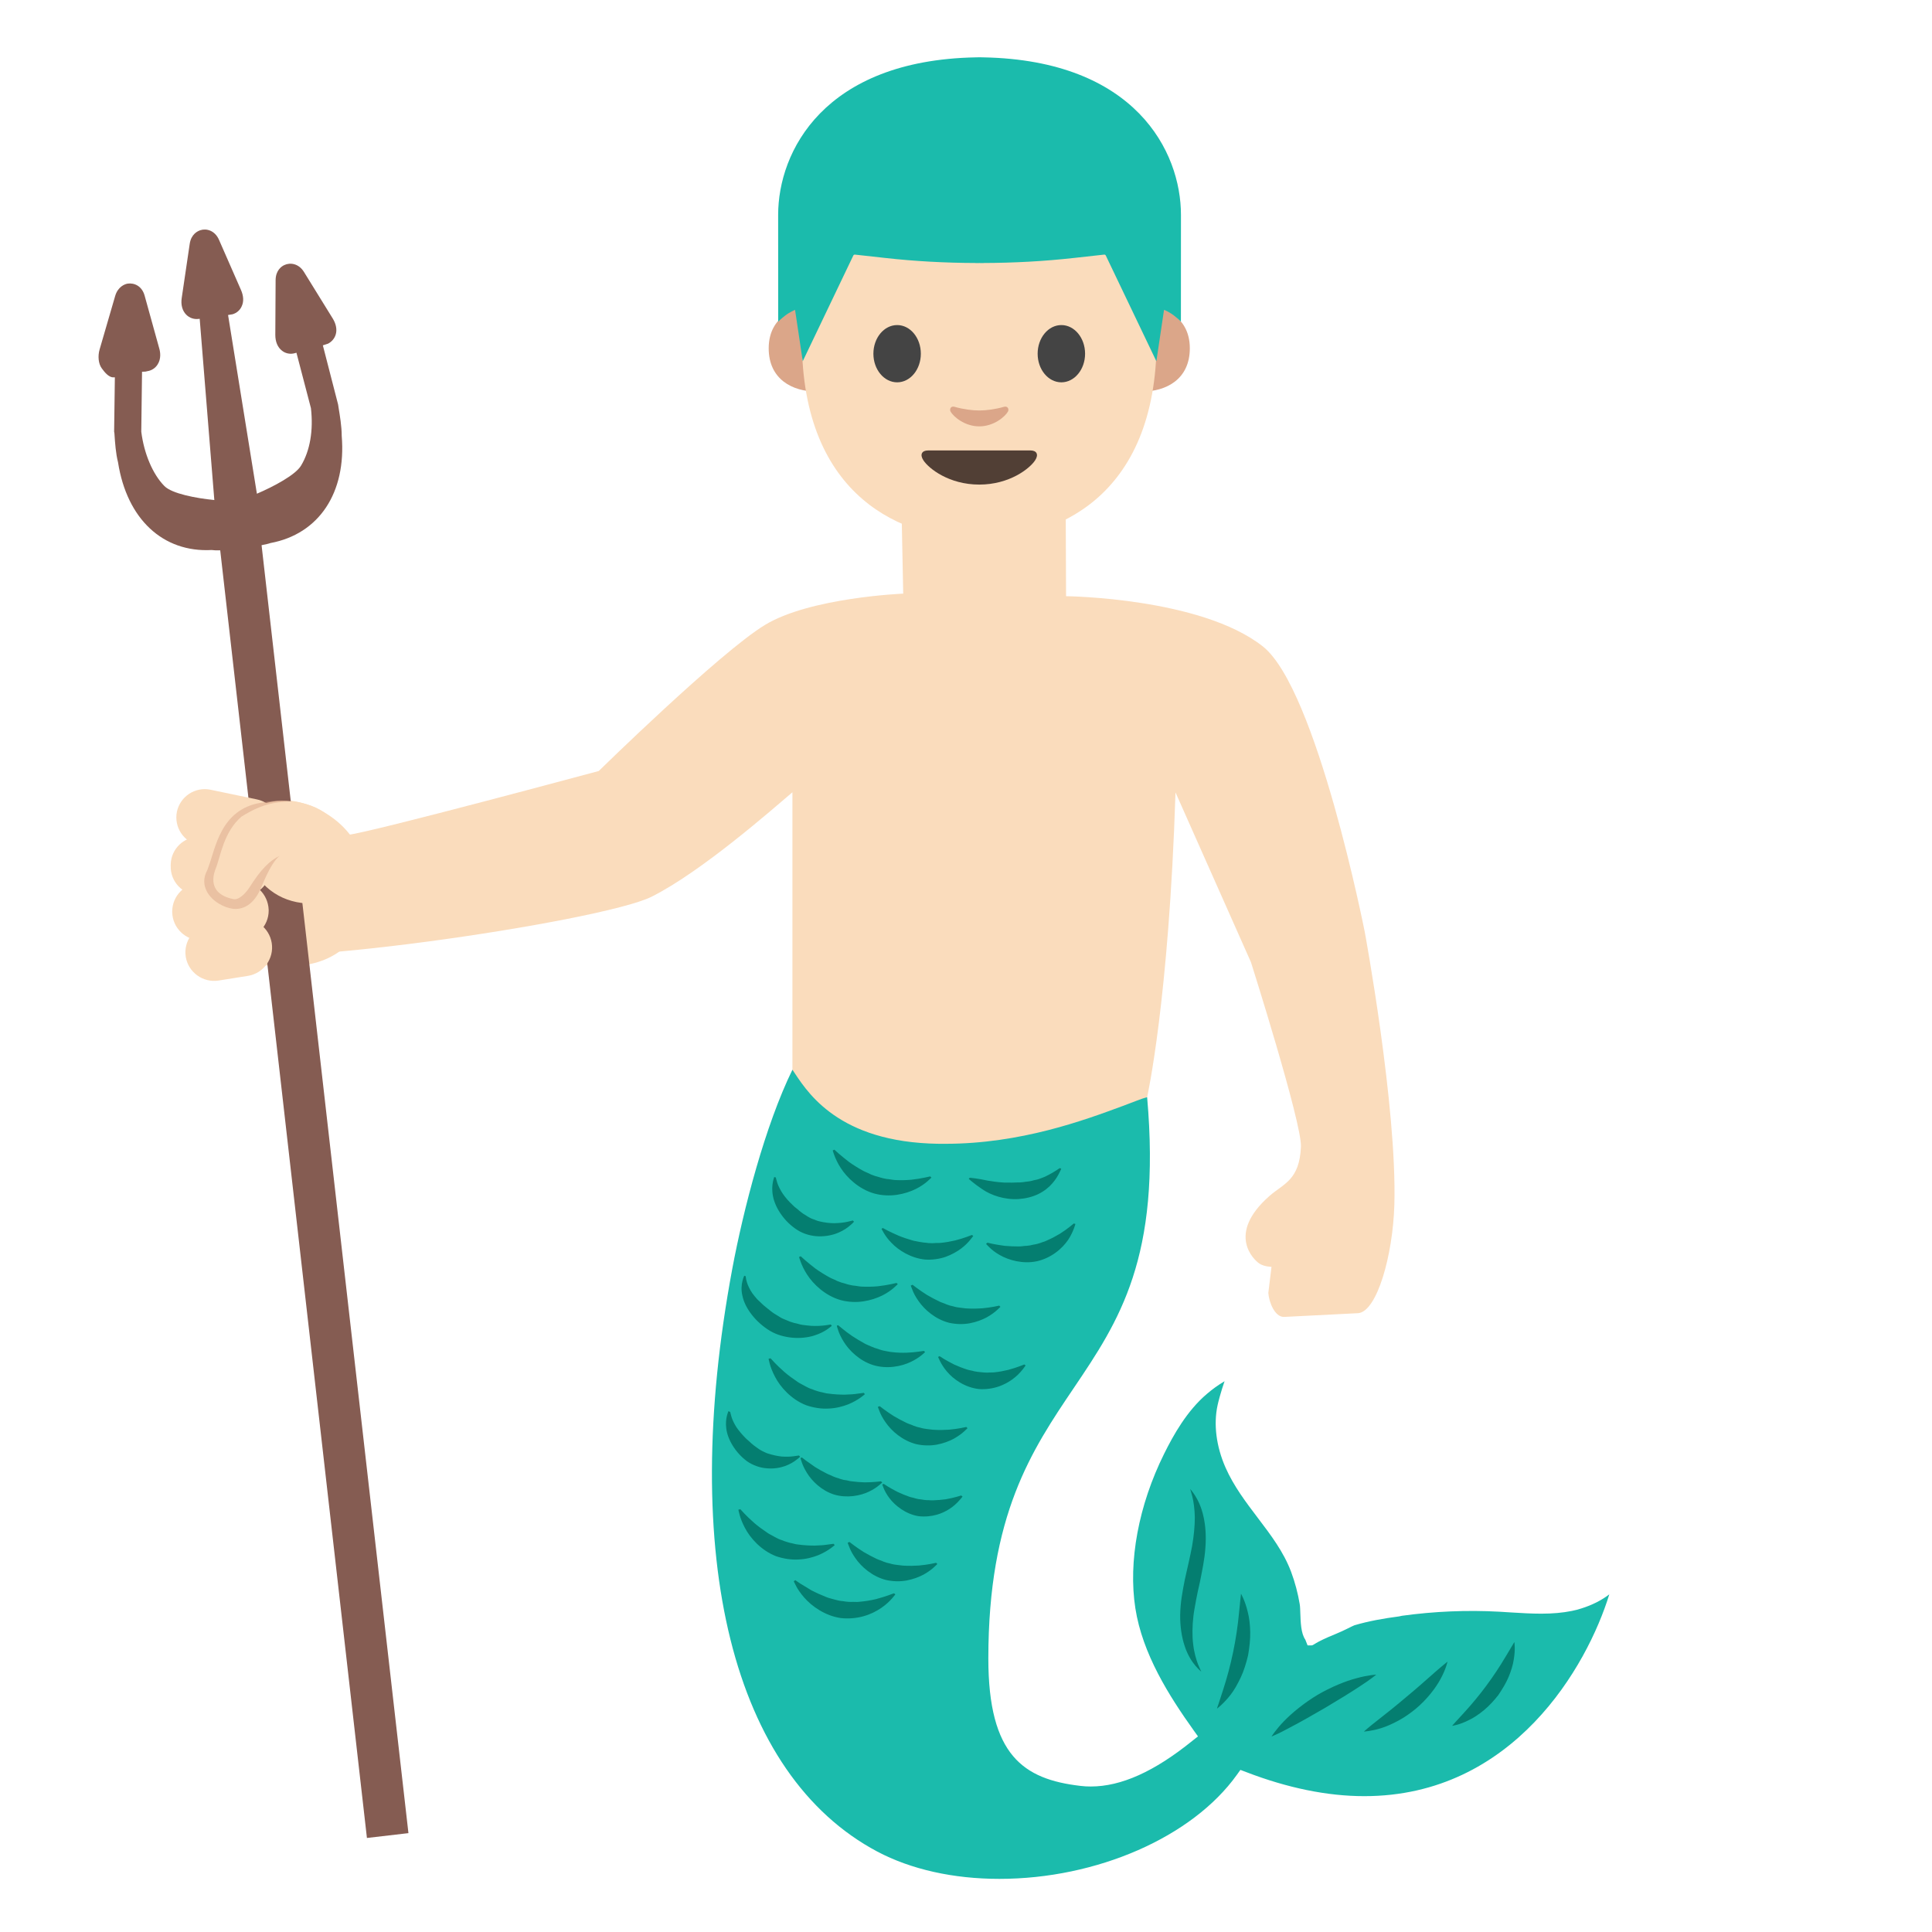 <?xml version="1.0" encoding="UTF-8" standalone="no"?>
<!DOCTYPE svg PUBLIC "-//W3C//DTD SVG 1.1//EN" "http://www.w3.org/Graphics/SVG/1.1/DTD/svg11.dtd">
<svg width="100%" height="100%" viewBox="0 0 128 128" version="1.1" xmlns="http://www.w3.org/2000/svg" xmlns:xlink="http://www.w3.org/1999/xlink" xml:space="preserve" xmlns:serif="http://www.serif.com/" style="fill-rule:evenodd;clip-rule:evenodd;stroke-linecap:round;stroke-linejoin:round;stroke-miterlimit:10;">
    <path d="M90.42,61.75C90.42,61.75 87.25,45.67 83.67,42.83C79.57,39.59 70.63,39.5 70.63,39.5L70.59,29.83L59.63,28.81L59.84,39.33C59.84,39.33 53.67,39.58 50.67,41.41C47.67,43.24 39.67,51.08 39.67,51.08C39.67,51.08 24.69,55.12 23.07,55.31C17.69,53.19 12.84,61.33 14.67,62.91C16.5,64.49 39.84,61.08 43.17,59.41C46.5,57.74 51.19,53.6 52.5,52.49L52.5,71.41L62.08,84.16L76,72.69C76,72.69 77.44,66.31 77.88,52.5L82.88,63.75C82.88,63.75 86.26,74.41 86.19,75.97C86.1,78.2 85.03,78.42 84.1,79.24C81.22,81.78 83.1,83.49 83.43,83.71C83.76,83.93 84.24,83.93 84.24,83.93L84.03,85.66C84.07,86.26 84.45,87.25 85.06,87.25L90,87C91.23,86.86 92.28,83.2 92.38,79.81C92.56,73.31 90.42,61.75 90.42,61.75Z" style="fill:#fadcbc;fill-rule:nonzero;"/>
    <g transform="matrix(0.692,0,0,0.692,19.711,11.022)">
        <g transform="matrix(0.397,0,0,0.397,39.863,-12.707)">
            <path d="M106.91,66.04C106.91,66.04 114.78,67.4 114.78,75.88C114.78,83.36 109.04,86.31 103.3,86.31L103.3,66.04L106.91,66.04ZM21.09,66.04C21.09,66.04 13.22,67.4 13.22,75.88C13.22,83.36 18.96,86.31 24.7,86.31L24.7,66.04L21.09,66.04Z" style="fill:#dba689;fill-rule:nonzero;"/>
        </g>
        <g transform="matrix(0.397,0,0,0.397,39.863,-12.707)">
            <path d="M64,10.55C30.09,10.55 21.22,36.84 21.22,73.77C21.22,112.06 45.83,121.96 64,121.96C81.9,121.96 106.78,112.34 106.78,73.77C106.78,36.83 97.91,10.55 64,10.55Z" style="fill:#fadcbc;fill-rule:nonzero;"/>
        </g>
        <g transform="matrix(0.397,0,0,0.397,39.863,-12.707)">
            <path d="M49.91,77.19C49.91,81 47.36,84.09 44.2,84.09C41.04,84.09 38.47,81 38.47,77.19C38.47,73.37 41.04,70.28 44.2,70.28C47.36,70.28 49.91,73.37 49.91,77.19M78.08,77.19C78.08,81 80.64,84.09 83.8,84.09C86.95,84.09 89.52,81 89.52,77.19C89.52,73.37 86.95,70.28 83.8,70.28C80.64,70.28 78.08,73.37 78.08,77.19" style="fill:rgb(68,68,68);fill-rule:nonzero;"/>
        </g>
        <g transform="matrix(0.397,0,0,0.397,39.863,-12.707)">
            <path d="M69.98,89.99C67.87,90.59 65.69,90.88 64,90.88C62.31,90.88 60.13,90.59 58.02,89.99C57.12,89.73 56.77,90.59 57.09,91.16C57.76,92.34 60.45,94.71 64,94.71C67.55,94.71 70.24,92.34 70.91,91.16C71.24,90.59 70.88,89.74 69.98,89.99Z" style="fill:#dba689;fill-rule:nonzero;"/>
        </g>
        <g transform="matrix(0.397,0,0,0.397,39.863,-12.707)">
            <path d="M65.02,5.72C65.02,5.72 64.36,5.7 64.07,5.7C63.78,5.7 63.12,5.72 63.12,5.72C26.53,6.43 15.5,28.44 15.5,43.71C15.5,58.55 15.51,69.45 15.51,69.45C15.51,69.45 16.09,68.85 17.17,68.01C18.32,67.12 19.58,66.62 19.58,66.62L21.43,79L33.62,53.52C33.69,53.36 33.86,53.27 34.03,53.29L41.26,54.09C48.52,54.9 55.82,55.29 63.12,55.31L63.12,55.33C63.44,55.33 63.75,55.32 64.07,55.32C64.39,55.32 64.7,55.33 65.02,55.33L65.02,55.31C72.32,55.29 79.61,54.9 86.88,54.09L94.11,53.29C94.28,53.27 94.45,53.36 94.52,53.52L106.71,79L108.56,66.61C108.56,66.61 109.83,67.11 110.97,68C112.05,68.84 112.63,69.44 112.63,69.44C112.63,69.44 112.64,58.54 112.64,43.7C112.65,28.44 101.62,6.43 65.02,5.72Z" style="fill:rgb(27,187,172);fill-rule:nonzero;"/>
        </g>
        <g transform="matrix(0.397,0,0,0.397,39.863,-12.707)">
            <path d="M76.38,100.52L51.62,100.52C50.2,100.52 49.59,101.47 50.53,102.9C51.84,104.9 56.72,108.75 64,108.75C71.28,108.75 76.16,104.9 77.47,102.9C78.41,101.47 77.8,100.52 76.38,100.52Z" style="fill:rgb(81,63,53);fill-rule:nonzero;"/>
        </g>
    </g>
    <g>
        <path d="M66.21,124.48C63.15,124.48 60.35,123.85 58.12,122.67C48.55,117.58 44.96,103.16 48.51,84.09C49.25,80.13 50.69,74.572 52.5,70.872C53.34,72.112 55.22,75.47 61.56,75.76C61.92,75.78 62.27,75.78 62.62,75.78C67.64,75.78 71.85,74.21 74.37,73.28C75.03,73.04 75.64,72.78 76,72.69C76.94,83.33 74.13,87.53 71.14,91.96C68.36,96.08 65.48,100.34 65.48,109.88C65.48,116.31 67.82,117.88 71.58,118.32C71.81,118.35 72.04,118.36 72.27,118.36C74.28,118.36 76.48,117.37 78.99,115.34L79.37,115.04L79.09,114.65C77.44,112.34 75.69,109.57 75.22,106.55C74.74,103.46 75.43,99.73 77.13,96.31C77.75,95.06 78.64,93.47 79.96,92.35C80.32,92.04 80.71,91.76 81.13,91.51C80.89,92.2 80.71,92.89 80.67,93.09C80.39,94.36 80.58,95.83 81.19,97.22C81.74,98.47 82.55,99.53 83.33,100.56C84.21,101.72 85.04,102.81 85.54,104.14C85.8,104.84 85.99,105.56 86.11,106.28C86.14,106.45 86.14,106.67 86.15,106.89C86.17,107.46 86.19,108.22 86.48,108.63L86.63,109.01L86.9,109.01C87.04,109.01 87.05,108.84 88.48,108.26C89.05,108.03 89.61,107.72 89.73,107.68C90.67,107.4 91.7,107.22 92.7,107.09L92.88,107.05C95.02,106.754 97.183,106.663 99.34,106.78L100.14,106.83C100.8,106.87 101.45,106.91 102.11,106.91C102.87,106.91 103.53,106.85 104.13,106.73C104.35,106.69 104.56,106.63 104.78,106.56C105.48,106.34 106.1,106.03 106.62,105.63C105.16,110.38 100.27,119 90.39,119C87.94,119 85.3,118.46 82.55,117.4L82.18,117.26L81.95,117.58C79,121.71 72.67,124.48 66.21,124.48Z" style="fill:rgb(27,187,172);fill-rule:nonzero;"/>
        <path d="M51.4,78.01C51.4,78.01 51.43,78.16 51.5,78.38C51.57,78.58 51.7,78.85 51.87,79.1C52.05,79.36 52.27,79.61 52.54,79.86C52.66,79.99 52.83,80.09 52.96,80.22C53.1,80.34 53.26,80.45 53.42,80.54C53.43,80.55 53.64,80.68 53.64,80.67C53.68,80.7 53.76,80.73 53.83,80.76C53.98,80.8 54.13,80.89 54.3,80.92C54.63,81 54.97,81.04 55.29,81.04C55.61,81.03 55.91,81 56.13,80.95C56.36,80.9 56.5,80.86 56.5,80.86L56.58,80.94C56.58,80.94 56.5,81.04 56.33,81.18C56.16,81.33 55.9,81.52 55.54,81.67C55.19,81.82 54.74,81.92 54.25,81.91C53.77,81.9 53.24,81.76 52.81,81.48C51.94,80.92 51.35,80 51.21,79.24C51.06,78.47 51.32,77.96 51.29,77.98L51.4,78.01ZM58.49,81.36C58.49,81.36 58.61,81.42 58.81,81.53C58.99,81.62 59.26,81.75 59.54,81.87C59.83,81.99 60.14,82.09 60.45,82.18C60.61,82.23 60.77,82.24 60.93,82.28C61.09,82.31 61.24,82.33 61.4,82.34C61.41,82.35 61.64,82.37 61.65,82.36C61.7,82.37 61.79,82.36 61.87,82.36C62.03,82.34 62.19,82.36 62.35,82.34C62.67,82.31 62.99,82.25 63.29,82.18C63.88,82.03 64.39,81.82 64.39,81.82L64.48,81.88C64.48,81.88 64.42,81.98 64.29,82.13C64.16,82.29 63.97,82.5 63.69,82.71C63.41,82.92 63.06,83.12 62.65,83.27C62.24,83.41 61.76,83.48 61.3,83.45C60.36,83.36 59.53,82.84 59.06,82.34C58.863,82.142 58.692,81.92 58.55,81.68C58.45,81.51 58.4,81.41 58.4,81.41L58.49,81.36ZM60.46,85.12C60.46,85.12 60.56,85.2 60.75,85.34C60.91,85.46 61.16,85.63 61.41,85.79C61.68,85.95 61.97,86.1 62.26,86.24C62.41,86.31 62.57,86.35 62.71,86.42C62.86,86.48 63.01,86.52 63.16,86.55C63.17,86.56 63.39,86.61 63.41,86.61C63.46,86.62 63.54,86.63 63.62,86.64C63.78,86.65 63.94,86.69 64.1,86.69C64.42,86.71 64.75,86.7 65.06,86.68C65.66,86.63 66.2,86.5 66.2,86.5L66.28,86.58C66.28,86.58 66.2,86.67 66.05,86.8C65.9,86.94 65.67,87.11 65.37,87.28C65.07,87.44 64.68,87.59 64.25,87.67C63.82,87.75 63.34,87.74 62.89,87.64C61.97,87.41 61.24,86.76 60.85,86.19C60.65,85.91 60.52,85.65 60.45,85.46C60.37,85.27 60.34,85.17 60.34,85.17L60.46,85.12ZM65.42,82.33L65.77,82.41C65.97,82.45 66.26,82.5 66.56,82.54C66.87,82.57 67.2,82.58 67.52,82.58C67.68,82.58 67.85,82.54 68.01,82.54C68.17,82.53 68.33,82.5 68.47,82.46C68.48,82.46 68.71,82.42 68.72,82.41C68.77,82.4 68.85,82.37 68.92,82.35C69.06,82.29 69.23,82.26 69.37,82.18C69.67,82.05 69.95,81.9 70.22,81.74C70.47,81.58 70.71,81.41 70.87,81.28C71.04,81.14 71.14,81.06 71.14,81.06L71.25,81.09C71.25,81.09 71.22,81.2 71.15,81.39C71.08,81.58 70.96,81.85 70.77,82.14C70.57,82.43 70.3,82.73 69.94,82.99C69.59,83.25 69.15,83.46 68.7,83.56C67.77,83.76 66.82,83.49 66.22,83.14C65.92,82.97 65.69,82.78 65.55,82.64C65.4,82.5 65.33,82.41 65.33,82.41L65.42,82.33ZM49.4,84.55C49.41,84.54 49.41,84.72 49.48,84.94C49.54,85.15 49.67,85.43 49.85,85.69C49.94,85.82 50.06,85.95 50.17,86.08C50.3,86.2 50.44,86.34 50.58,86.47C50.73,86.6 50.89,86.72 51.05,86.85C51.2,86.98 51.41,87.1 51.56,87.19C51.69,87.28 51.74,87.3 51.81,87.34C51.89,87.37 51.98,87.42 52.07,87.45C52.24,87.53 52.43,87.6 52.62,87.65C52.81,87.68 53,87.76 53.19,87.78C53.38,87.8 53.56,87.83 53.74,87.84C54.09,87.86 54.41,87.84 54.65,87.81C54.89,87.78 55.04,87.75 55.04,87.75L55.11,87.84C55.11,87.84 55.01,87.93 54.81,88.07C54.61,88.21 54.31,88.37 53.92,88.49C53.53,88.61 53.05,88.67 52.54,88.63C52.03,88.59 51.48,88.45 51.01,88.17C50.07,87.6 49.36,86.68 49.19,85.86C49.09,85.46 49.13,85.1 49.19,84.87C49.25,84.63 49.31,84.52 49.31,84.52L49.4,84.55ZM55.53,87.8C55.53,87.8 55.63,87.88 55.81,88.03C55.97,88.16 56.2,88.34 56.45,88.51C56.71,88.68 56.99,88.85 57.28,89.01C57.42,89.09 57.58,89.14 57.72,89.21C57.87,89.28 58.02,89.33 58.17,89.37C58.18,89.38 58.4,89.45 58.41,89.45C58.46,89.47 58.54,89.48 58.62,89.5C58.78,89.52 58.93,89.57 59.1,89.58C59.42,89.62 59.75,89.63 60.06,89.62C60.36,89.61 60.65,89.58 60.86,89.55C61.08,89.52 61.21,89.5 61.21,89.5L61.29,89.58C61.29,89.58 61.21,89.66 61.05,89.79C60.89,89.92 60.66,90.08 60.34,90.23C59.72,90.53 58.76,90.72 57.85,90.44C56.95,90.16 56.25,89.47 55.89,88.88C55.71,88.59 55.59,88.32 55.53,88.13C55.46,87.94 55.44,87.83 55.44,87.83L55.53,87.8ZM62.25,89.85L62.55,90.04C62.72,90.14 62.97,90.28 63.23,90.41C63.5,90.53 63.8,90.65 64.09,90.74C64.24,90.79 64.39,90.8 64.54,90.85C64.69,90.88 64.83,90.9 64.98,90.91C65.17,90.93 65.26,90.94 65.42,90.94C65.57,90.92 65.72,90.94 65.88,90.92C66.19,90.89 66.5,90.83 66.79,90.76C67.36,90.61 67.86,90.4 67.86,90.4L67.95,90.46C67.95,90.46 67.89,90.56 67.77,90.71C67.364,91.234 66.815,91.629 66.19,91.85C65.79,91.99 65.33,92.06 64.87,92.03C63.94,91.93 63.16,91.38 62.73,90.86C62.51,90.6 62.37,90.36 62.28,90.18C62.19,90 62.15,89.9 62.15,89.9L62.25,89.85ZM48.38,93.55C48.38,93.55 48.41,93.7 48.47,93.9C48.53,94.08 48.65,94.34 48.8,94.57C48.97,94.81 49.16,95.04 49.39,95.27C49.5,95.39 49.65,95.49 49.76,95.61C49.89,95.72 50.02,95.83 50.16,95.92C50.269,96.004 50.387,96.078 50.51,96.14C50.64,96.19 50.77,96.28 50.91,96.31C51.2,96.4 51.5,96.47 51.8,96.5C52.09,96.52 52.38,96.51 52.58,96.48C52.8,96.45 52.93,96.43 52.93,96.43L53.01,96.51C53.01,96.51 52.93,96.6 52.76,96.72C52.6,96.85 52.34,97.01 52.01,97.13C51.67,97.25 51.26,97.32 50.81,97.28C50.37,97.25 49.89,97.09 49.49,96.81C48.72,96.24 48.21,95.37 48.12,94.66C48.02,93.94 48.28,93.48 48.26,93.49L48.38,93.55ZM53.13,96.56C53.13,96.56 53.23,96.64 53.4,96.77C53.55,96.88 53.78,97.04 54.01,97.2C54.25,97.35 54.52,97.5 54.78,97.63C54.91,97.7 55.06,97.74 55.18,97.81C55.31,97.87 55.45,97.91 55.58,97.95C55.58,97.96 55.79,98.02 55.8,98.02C55.84,98.04 55.91,98.05 55.99,98.06C56.13,98.07 56.27,98.13 56.42,98.14C56.71,98.18 57.01,98.2 57.29,98.21C57.85,98.21 58.37,98.14 58.37,98.14L58.45,98.22C58.45,98.22 58.37,98.3 58.23,98.41C58.09,98.53 57.87,98.68 57.58,98.82C57.01,99.1 56.11,99.27 55.27,99.02C54.43,98.76 53.79,98.12 53.46,97.58C53.29,97.31 53.18,97.06 53.12,96.88C53.06,96.7 53.03,96.6 53.03,96.6L53.13,96.56ZM58.55,98.31C58.55,98.31 58.65,98.38 58.83,98.49C58.99,98.59 59.22,98.72 59.46,98.84C59.71,98.96 59.98,99.07 60.24,99.16C60.37,99.21 60.51,99.22 60.64,99.27C60.77,99.31 60.9,99.33 61.02,99.34C61.2,99.37 61.26,99.38 61.41,99.39C61.54,99.38 61.68,99.41 61.82,99.4C62.1,99.39 62.38,99.37 62.66,99.33C63.19,99.24 63.68,99.08 63.68,99.08L63.77,99.15C63.77,99.15 63.71,99.24 63.59,99.37C63.193,99.837 62.668,100.178 62.08,100.35C61.7,100.46 61.27,100.5 60.85,100.45C60,100.31 59.3,99.75 58.93,99.26C58.74,99.01 58.62,98.78 58.55,98.61C58.48,98.44 58.45,98.35 58.45,98.35L58.55,98.31ZM55.28,76.17C55.28,76.17 55.39,76.27 55.57,76.43C55.74,76.58 55.99,76.78 56.26,76.99C56.54,77.19 56.86,77.39 57.19,77.57C57.35,77.66 57.54,77.72 57.7,77.81C57.87,77.88 58.04,77.94 58.22,77.98C58.24,77.99 58.47,78.06 58.5,78.06C58.56,78.08 58.66,78.09 58.75,78.11C58.93,78.12 59.12,78.17 59.3,78.18C59.67,78.2 60.04,78.19 60.38,78.16C60.72,78.12 61.03,78.07 61.26,78.02C61.5,77.97 61.63,77.94 61.63,77.94L61.71,78.02C61.71,78.02 61.62,78.11 61.45,78.26C61.28,78.41 61.02,78.6 60.68,78.77C60.34,78.94 59.9,79.09 59.42,79.16C58.94,79.23 58.41,79.21 57.91,79.07C56.9,78.78 56.11,78.02 55.7,77.38C55.49,77.06 55.36,76.76 55.28,76.55C55.2,76.34 55.17,76.22 55.17,76.22L55.28,76.17ZM64.25,78.03C64.25,78.03 64.39,78.04 64.61,78.07C64.82,78.1 65.13,78.15 65.44,78.22C65.76,78.27 66.09,78.32 66.41,78.34C66.57,78.36 66.74,78.34 66.9,78.35C67.06,78.36 67.26,78.34 67.41,78.34C67.53,78.34 67.63,78.34 67.68,78.33C67.75,78.33 67.84,78.31 67.91,78.3C68.07,78.28 68.22,78.27 68.37,78.23C68.51,78.18 68.67,78.17 68.81,78.12C68.95,78.07 69.09,78.02 69.23,77.96C69.572,77.797 69.9,77.607 70.21,77.39L70.31,77.43C70.31,77.43 70.27,77.54 70.18,77.71C70.09,77.89 69.95,78.14 69.72,78.4C69.5,78.66 69.18,78.92 68.79,79.11C68.4,79.3 67.94,79.41 67.48,79.44C66.55,79.5 65.64,79.18 65.08,78.79C64.51,78.41 64.18,78.1 64.18,78.1L64.25,78.03ZM53.05,83.23C53.05,83.23 53.16,83.33 53.34,83.49C53.51,83.64 53.76,83.84 54.03,84.05C54.31,84.25 54.63,84.45 54.96,84.63C55.12,84.72 55.31,84.78 55.47,84.87C55.64,84.94 55.81,85 55.99,85.04C56.01,85.05 56.24,85.12 56.27,85.12C56.33,85.14 56.43,85.15 56.52,85.17C56.7,85.18 56.89,85.23 57.07,85.24C57.44,85.26 57.81,85.25 58.15,85.22C58.49,85.18 58.8,85.13 59.03,85.08C59.27,85.03 59.4,85 59.4,85L59.48,85.08C59.48,85.08 59.39,85.17 59.22,85.32C59.05,85.47 58.79,85.66 58.45,85.83C58.11,86 57.67,86.15 57.19,86.22C56.71,86.29 56.18,86.27 55.68,86.13C54.67,85.84 53.88,85.08 53.47,84.44C53.26,84.12 53.13,83.82 53.05,83.61C52.97,83.4 52.94,83.28 52.94,83.28L53.05,83.23ZM58.28,93.16C58.28,93.16 58.38,93.24 58.57,93.38C58.73,93.5 58.98,93.67 59.23,93.83C59.5,93.99 59.79,94.14 60.08,94.28C60.23,94.35 60.39,94.39 60.53,94.46C60.68,94.52 60.83,94.56 60.98,94.59C60.99,94.6 61.21,94.65 61.23,94.65C61.28,94.66 61.36,94.67 61.44,94.68C61.6,94.69 61.76,94.73 61.92,94.73C62.24,94.75 62.57,94.74 62.88,94.72C63.48,94.67 64.02,94.54 64.02,94.54L64.1,94.62C64.1,94.62 64.02,94.71 63.87,94.84C63.72,94.98 63.49,95.15 63.19,95.32C62.89,95.48 62.5,95.63 62.07,95.71C61.64,95.79 61.16,95.78 60.71,95.68C59.79,95.45 59.06,94.8 58.67,94.23C58.47,93.95 58.34,93.69 58.27,93.5C58.19,93.31 58.16,93.21 58.16,93.21L58.28,93.16ZM51.05,89.99C51.05,89.99 51.15,90.09 51.32,90.28C51.47,90.44 51.71,90.67 51.96,90.89C52.22,91.12 52.53,91.34 52.84,91.55C52.99,91.66 53.17,91.73 53.33,91.83C53.49,91.92 53.66,92 53.83,92.05C53.84,92.06 54.08,92.15 54.11,92.15C54.17,92.17 54.26,92.2 54.35,92.22C54.53,92.25 54.71,92.32 54.89,92.33C55.26,92.38 55.63,92.4 55.97,92.4C56.31,92.39 56.62,92.37 56.85,92.33C57.09,92.3 57.23,92.28 57.23,92.28L57.3,92.37C57.3,92.37 57.2,92.46 57.02,92.59C56.84,92.72 56.56,92.89 56.2,93.04C55.84,93.18 55.4,93.3 54.91,93.32C54.43,93.35 53.9,93.27 53.41,93.1C52.43,92.72 51.7,91.9 51.35,91.22C51.17,90.88 51.06,90.58 51,90.36C50.94,90.14 50.92,90.02 50.92,90.02L51.05,89.99ZM56.28,102.16C56.28,102.16 56.38,102.24 56.57,102.38C56.73,102.5 56.98,102.67 57.23,102.83C57.5,102.99 57.79,103.14 58.08,103.28C58.23,103.35 58.39,103.39 58.53,103.46C58.68,103.52 58.83,103.56 58.98,103.59C58.99,103.6 59.21,103.65 59.23,103.65C59.28,103.66 59.36,103.67 59.44,103.68C59.6,103.69 59.76,103.73 59.92,103.73C60.24,103.75 60.57,103.74 60.88,103.72C61.48,103.67 62.02,103.54 62.02,103.54L62.1,103.62C62.1,103.62 62.02,103.71 61.87,103.84C61.72,103.98 61.49,104.15 61.19,104.32C60.89,104.48 60.5,104.63 60.07,104.71C59.64,104.79 59.16,104.78 58.71,104.68C57.79,104.45 57.06,103.8 56.67,103.23C56.47,102.95 56.34,102.69 56.27,102.5C56.19,102.31 56.16,102.21 56.16,102.21L56.28,102.16ZM49.05,99.99C49.05,99.99 49.15,100.09 49.32,100.28C49.47,100.44 49.71,100.67 49.96,100.89C50.22,101.12 50.53,101.34 50.84,101.55C50.99,101.66 51.17,101.73 51.33,101.83C51.49,101.92 51.66,102 51.83,102.05C51.84,102.06 52.08,102.15 52.11,102.15C52.17,102.17 52.26,102.2 52.35,102.22C52.53,102.25 52.71,102.32 52.89,102.33C53.26,102.38 53.63,102.4 53.97,102.4C54.31,102.39 54.62,102.37 54.85,102.33C55.09,102.3 55.23,102.28 55.23,102.28L55.3,102.37C55.3,102.37 55.2,102.46 55.02,102.59C54.84,102.72 54.56,102.89 54.2,103.04C53.84,103.18 53.4,103.3 52.91,103.32C52.43,103.35 51.9,103.27 51.41,103.1C50.43,102.72 49.7,101.9 49.35,101.22C49.17,100.88 49.06,100.58 49,100.36C48.94,100.14 48.92,100.02 48.92,100.02L49.05,99.99ZM52.69,104.69C52.69,104.69 52.81,104.77 53.01,104.91C53.2,105.03 53.48,105.2 53.77,105.37C54.08,105.53 54.42,105.68 54.77,105.82C54.94,105.89 55.13,105.92 55.31,105.98C55.49,106.03 55.67,106.07 55.85,106.08C55.87,106.09 56.11,106.12 56.14,106.12C56.21,106.13 56.3,106.13 56.39,106.13C56.57,106.12 56.76,106.15 56.95,106.12C57.32,106.09 57.68,106.03 58.02,105.95C58.35,105.86 58.65,105.77 58.87,105.69C59.1,105.6 59.23,105.56 59.23,105.56L59.32,105.63C59.32,105.63 59.25,105.73 59.1,105.9C58.95,106.07 58.72,106.3 58.4,106.52C58.08,106.74 57.68,106.95 57.21,107.08C56.75,107.21 56.21,107.26 55.7,107.2C54.66,107.05 53.77,106.41 53.27,105.83C53.02,105.54 52.84,105.27 52.74,105.07C52.63,104.87 52.59,104.76 52.59,104.76L52.69,104.69ZM84.24,115.05C84.24,115.05 84.52,114.6 85.06,114.04C85.6,113.48 86.41,112.82 87.29,112.29C88.18,111.77 89.15,111.37 89.9,111.18C90.65,110.97 91.18,110.95 91.18,110.95C91.18,110.95 90.77,111.29 90.13,111.7C89.5,112.12 88.65,112.64 87.79,113.15C86.93,113.65 86.07,114.14 85.39,114.49C84.74,114.85 84.24,115.05 84.24,115.05ZM90.36,114.72C90.36,114.72 90.73,114.39 91.26,113.98C91.8,113.56 92.49,113.01 93.16,112.44C93.84,111.88 94.5,111.29 95.01,110.84C95.52,110.39 95.9,110.09 95.9,110.09C95.9,110.09 95.8,110.57 95.46,111.2C95.13,111.83 94.53,112.6 93.8,113.21C93.43,113.51 93.04,113.79 92.64,114C92.25,114.21 91.87,114.38 91.52,114.49C90.85,114.7 90.36,114.72 90.36,114.72ZM96.21,114.34C96.21,114.34 96.28,114.25 96.42,114.1C96.55,113.96 96.74,113.75 96.97,113.5C98.025,112.354 98.956,111.1 99.75,109.76C100.08,109.2 100.33,108.79 100.33,108.79C100.33,108.79 100.41,109.26 100.29,109.95C100.24,110.3 100.12,110.69 99.95,111.1C99.78,111.51 99.53,111.91 99.27,112.3C98.98,112.67 98.66,113.02 98.32,113.3C97.98,113.58 97.64,113.81 97.32,113.96C96.67,114.29 96.21,114.34 96.21,114.34ZM80.63,113.2C80.63,113.2 80.66,113.07 80.74,112.86C80.81,112.65 80.9,112.36 81.02,112C81.568,110.325 81.927,108.594 82.09,106.84C82.16,106.11 82.22,105.59 82.22,105.59C82.22,105.59 82.49,106.04 82.67,106.81C82.77,107.19 82.82,107.64 82.83,108.13C82.84,108.62 82.78,109.14 82.69,109.66C82.57,110.17 82.42,110.67 82.21,111.12C82,111.56 81.78,111.96 81.54,112.27C81.05,112.9 80.63,113.2 80.63,113.2ZM79.59,110.75C79.59,110.75 79.43,110.63 79.2,110.36C78.97,110.09 78.68,109.65 78.49,109.06C78.29,108.47 78.18,107.75 78.19,106.98C78.2,106.59 78.23,106.21 78.29,105.81C78.35,105.42 78.42,105.03 78.5,104.64C78.67,103.87 78.85,103.13 78.98,102.43C79.1,101.74 79.16,101.09 79.16,100.53C79.15,99.97 79.08,99.5 79,99.17C78.92,98.84 78.85,98.65 78.85,98.65C78.85,98.65 78.99,98.79 79.18,99.09C79.37,99.39 79.6,99.86 79.73,100.46C79.87,101.06 79.92,101.78 79.86,102.55C79.81,103.31 79.64,104.09 79.49,104.85C79.4,105.23 79.32,105.6 79.25,105.97C79.19,106.33 79.11,106.7 79.07,107.04C78.99,107.73 78.98,108.38 79.05,108.93C79.11,109.48 79.25,109.94 79.37,110.26C79.49,110.56 79.59,110.75 79.59,110.75Z" style="fill:rgb(4,126,112);fill-rule:nonzero;"/>
    </g>
    <g>
        <path d="M16.06,63.92C15.43,62.87 16.53,54.78 17.26,53.59C17.48,53.23 18.05,53.02 18.77,53.02C20.14,53.02 21.71,53.73 22.77,54.82C23.88,55.96 24.45,57.47 24.4,59.2C24.34,62.07 22.26,64 19.25,64L16.06,63.92Z" style="fill:#fadcbc;fill-rule:nonzero;"/>
    </g>
    <g>
        <path d="M24.31,121.77L14.59,36.46C14.36,36.47 14.17,36.46 14.02,36.44C10.8,36.61 8.41,34.4 7.82,30.63C7.67,30.05 7.62,29.3 7.59,28.85C7.58,28.74 7.58,28.65 7.57,28.6L7.56,28.69L7.61,25L7.5,25C7.2,25 6.92,24.65 6.74,24.4C6.52,24.1 6.47,23.59 6.6,23.15L7.63,19.61C7.81,18.99 8.27,18.82 8.46,18.79C8.89,18.73 9.4,18.94 9.58,19.58L10.55,23.08C10.62,23.31 10.69,23.77 10.44,24.15C10.29,24.39 10.04,24.55 9.77,24.59L9.64,24.62L9.41,24.63L9.36,28.6C9.54,30.05 10.12,31.42 10.89,32.2C11.39,32.71 13,33.01 14.2,33.13L13.23,21.12L13.15,21.13C12.851,21.167 12.552,21.064 12.34,20.85C12.08,20.59 11.97,20.19 12.04,19.74L12.57,16.15C12.67,15.5 13.1,15.31 13.28,15.25C13.68,15.12 14.24,15.27 14.51,15.89L15.97,19.22C16.14,19.61 16.16,19.99 16.01,20.3C15.9,20.55 15.68,20.74 15.41,20.82L15.11,20.87L17.02,32.71C18.14,32.23 19.59,31.46 19.95,30.84C20.54,29.86 20.77,28.51 20.6,27.04L19.64,23.37L19.53,23.4C19.25,23.48 18.93,23.43 18.69,23.24C18.4,23.02 18.24,22.65 18.24,22.19L18.26,18.55C18.27,17.9 18.66,17.64 18.84,17.56C19.22,17.38 19.79,17.45 20.14,18.02L22.05,21.11C22.27,21.47 22.34,21.85 22.24,22.17C22.16,22.43 21.97,22.65 21.73,22.77L21.39,22.88L22.4,26.8C22.41,26.85 22.42,26.94 22.44,27.06C22.51,27.5 22.64,28.24 22.64,28.88C22.95,32.64 21.14,35.38 17.91,35.98C17.81,36.02 17.58,36.07 17.33,36.12L27.06,121.45L24.31,121.77Z" style="fill:rgb(133,92,82);fill-rule:nonzero;"/>
    </g>
    <path d="M18.19,56.02L20.96,55.97C20.96,55.97 20.49,58.85 20.43,58.77C20.37,58.69 18.27,57.52 18.27,57.52L18.19,56.02Z" style="fill:#fadcbc;fill-rule:nonzero;"/>
    <path d="M17.51,62.56C17.629,63.317 17.106,64.038 16.35,64.16L14.4,64.47C13.643,64.589 12.922,64.066 12.8,63.31C12.681,62.553 13.204,61.832 13.96,61.71L15.91,61.4C16.67,61.27 17.39,61.79 17.51,62.56Z" style="fill:#fadcbc;fill-rule:nonzero;stroke:#fadcbc;stroke-width:1;"/>
    <path d="M16.97,56.7C17.38,58.26 18.74,59.27 20.33,59.35C20.67,59.37 21.07,59.22 21.27,58.93C21.44,58.69 21.36,58.42 21.04,58.4C19.67,58.33 18.64,57.41 18.3,56.1C18.17,55.61 16.82,56.14 16.97,56.7Z" style="fill:#fadcbc;fill-rule:nonzero;stroke:#fadcbc;stroke-width:1;stroke-linecap:butt;stroke-miterlimit:2;"/>
    <path d="M17.3,60.29C17.3,60.303 17.301,60.317 17.301,60.33C17.301,61.087 16.687,61.714 15.93,61.73L13.35,61.8C13.337,61.8 13.323,61.801 13.31,61.801C12.553,61.801 11.926,61.187 11.91,60.43C11.91,60.417 11.909,60.403 11.909,60.39C11.909,59.633 12.523,59.006 13.28,58.99L15.86,58.92C16.63,58.9 17.27,59.51 17.3,60.29Z" style="fill:#fadcbc;fill-rule:nonzero;stroke:#fadcbc;stroke-width:1;"/>
    <path d="M17.43,57.42L17.43,57.53C17.41,58.29 16.78,58.89 16.02,58.87L13.15,58.8C12.39,58.78 11.79,58.15 11.81,57.39L11.81,57.28C11.83,56.52 12.46,55.92 13.22,55.94L16.09,56.01C16.85,56.03 17.45,56.66 17.43,57.42Z" style="fill:#fadcbc;fill-rule:nonzero;stroke:#fadcbc;stroke-width:1;"/>
    <path d="M17.98,55.08C17.82,55.82 17.1,56.3 16.35,56.15L13.28,55.51C12.54,55.35 12.06,54.63 12.21,53.88C12.37,53.14 13.09,52.66 13.84,52.81L16.91,53.45C17.66,53.6 18.13,54.33 17.98,55.08Z" style="fill:#fadcbc;fill-rule:nonzero;stroke:#fadcbc;stroke-width:1;"/>
    <path d="M14.14,57.94C13.66,58.86 14.83,59.64 15.5,59.71C16.16,59.78 16.59,59.2 16.84,58.58C17.74,56.39 18.37,56.54 19.08,56.56C20.06,56.59 21.9,56.58 21.81,55.25C21.72,53.91 19.45,53.4 18.16,53.6C15.38,54.05 14.37,57.5 14.14,57.94Z" style="fill:#fadcbc;fill-rule:nonzero;stroke:#fadcbc;stroke-width:1;stroke-linecap:butt;stroke-miterlimit:2;"/>
    <g>
        <path d="M16.533,58.786C16.308,59.142 15.847,59.646 15.465,59.569C13.535,59.178 14.247,57.653 14.327,57.453C14.617,56.673 14.839,55.111 15.989,54.111C17.319,53.271 18.187,53.143 19.158,53.103C18.658,52.953 17.821,53.102 17.301,53.182C14.611,53.612 14.28,56.2 13.82,57.41C13.77,57.56 13.73,57.66 13.7,57.72C13.47,58.16 13.48,58.64 13.71,59.07C14.07,59.74 14.88,60.15 15.45,60.21C15.5,60.21 15.55,60.22 15.6,60.22C16.07,60.22 16.81,60 17.31,58.78C17.86,57.45 18.24,56.92 18.53,56.7C17.888,57.005 17.296,57.576 16.533,58.786Z" style="fill:#dba689;fill-opacity:0.5;fill-rule:nonzero;"/>
    </g>
</svg>
